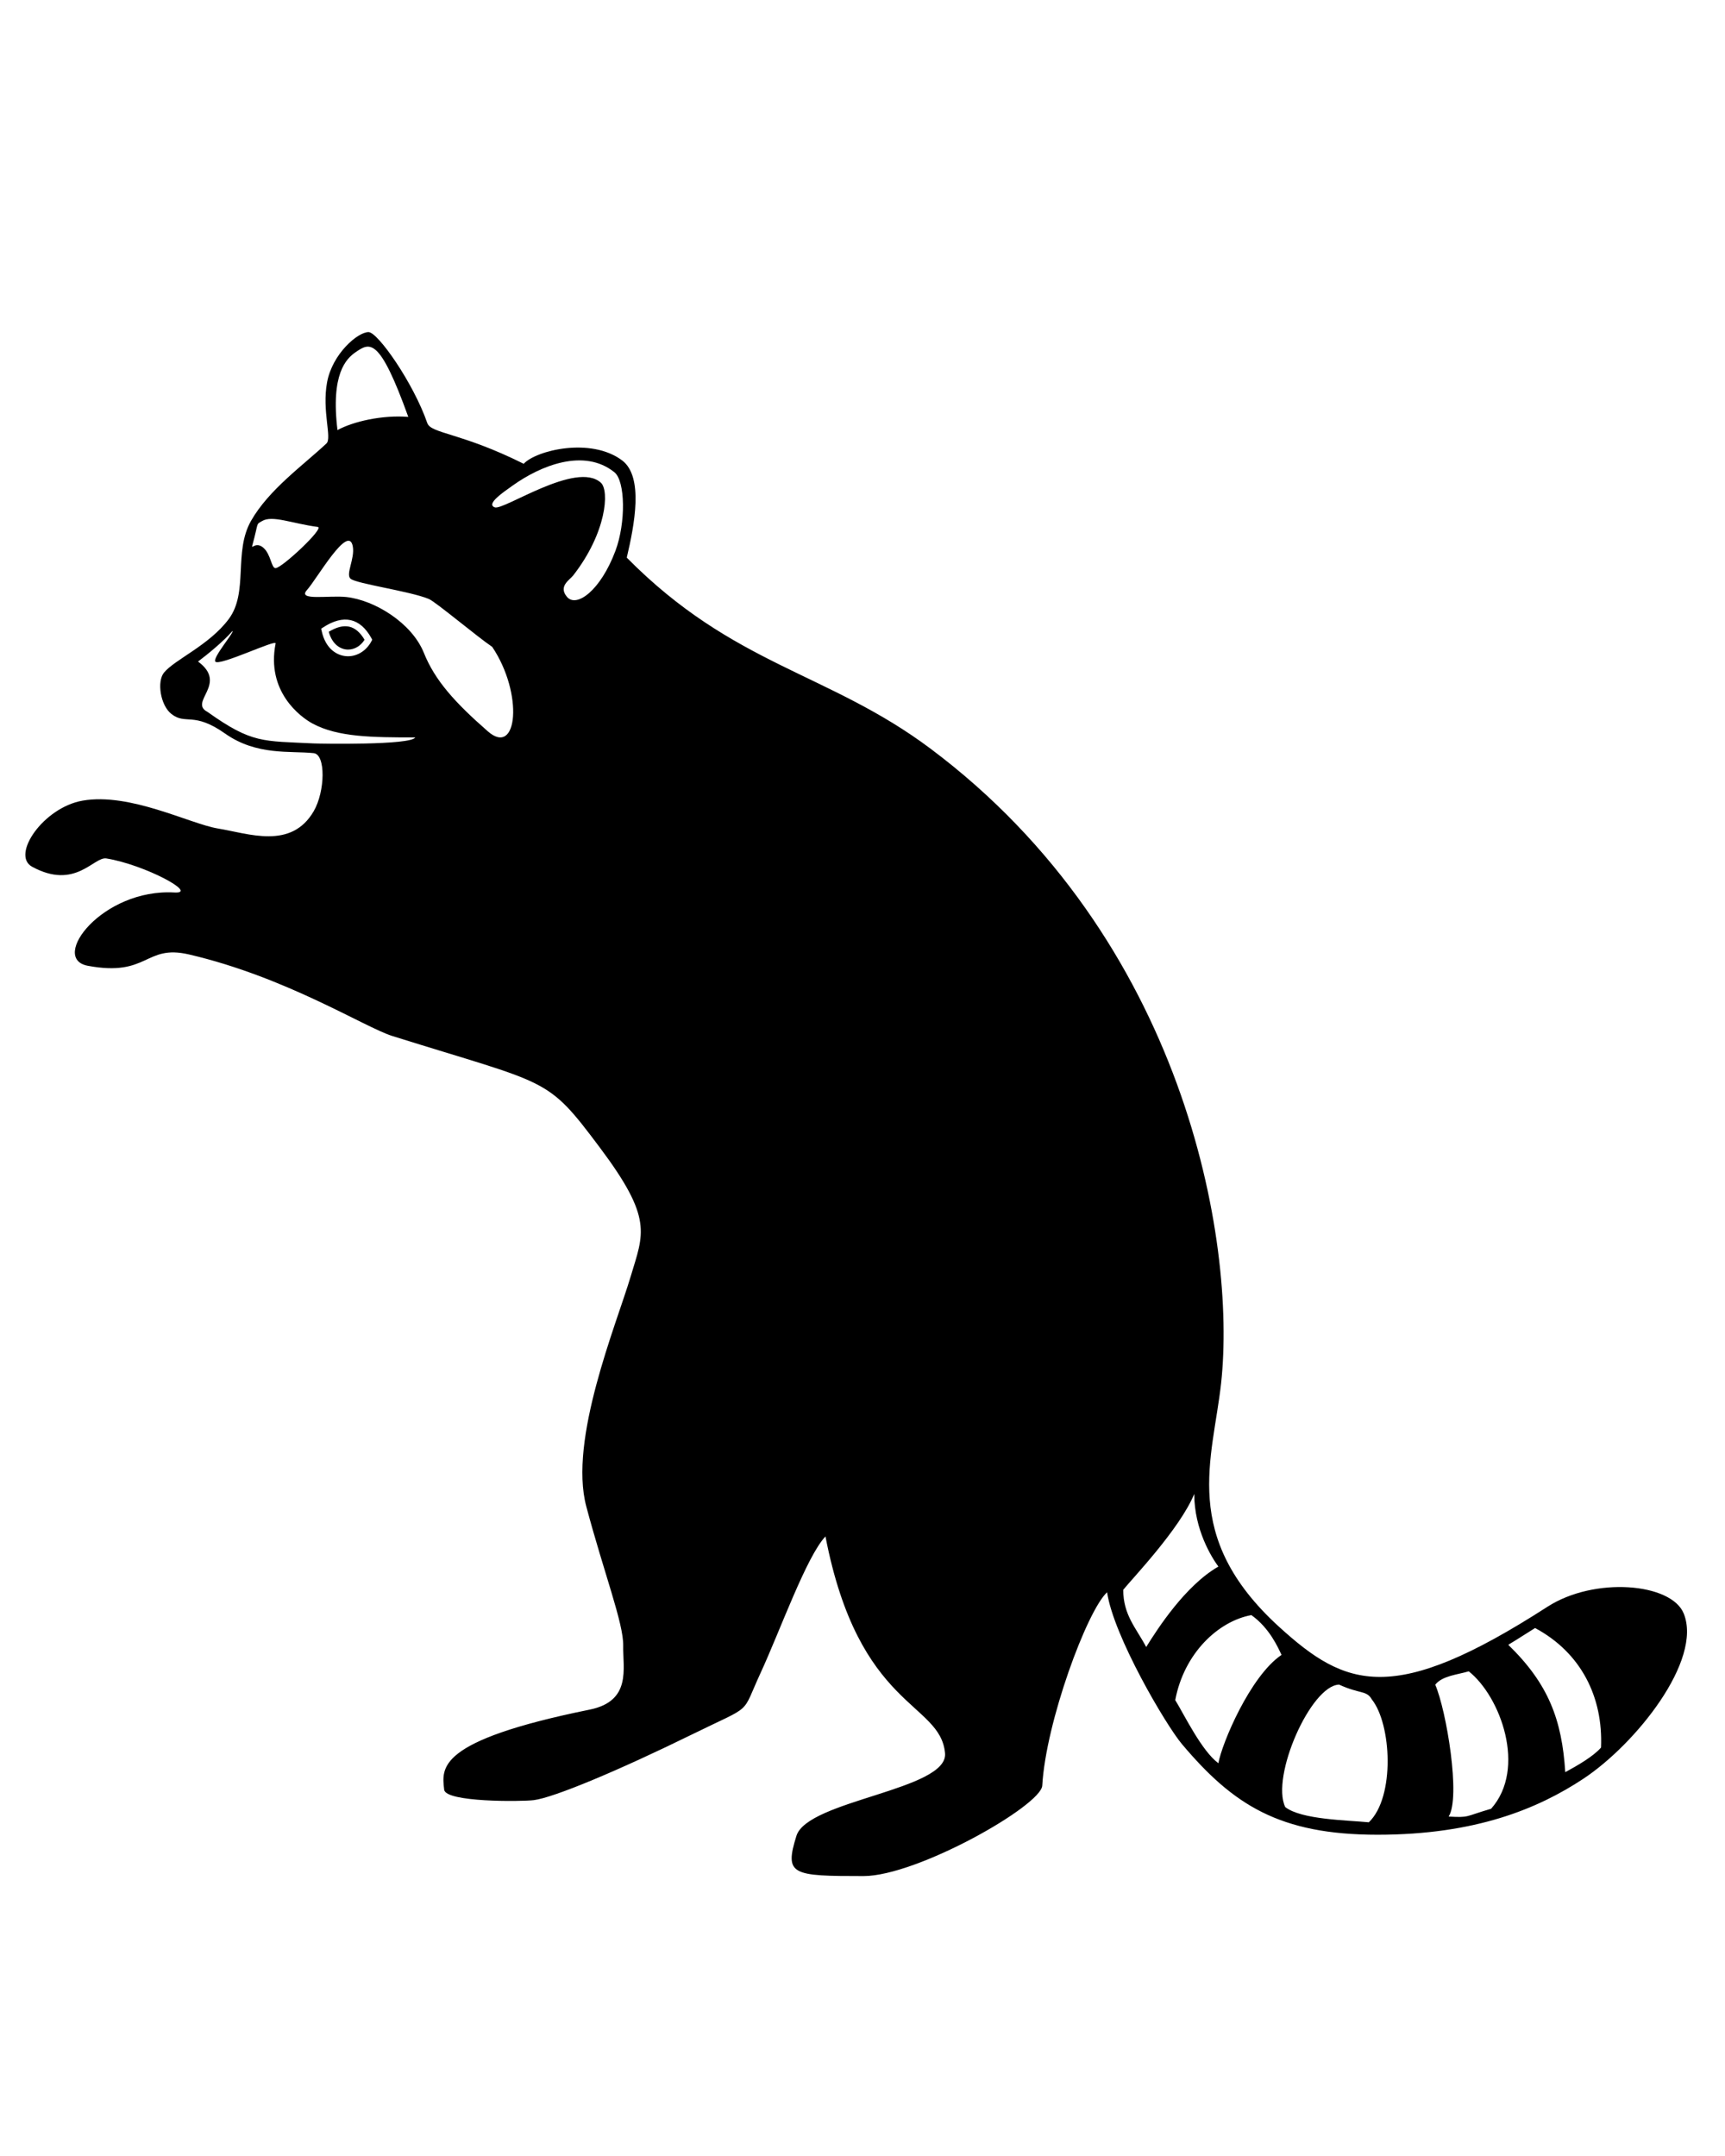 <?xml version="1.0" encoding="UTF-8" standalone="no"?>
<svg
   xmlns:dc="http://purl.org/dc/elements/1.1/"
   xmlns:cc="http://creativecommons.org/ns#"
   xmlns:rdf="http://www.w3.org/1999/02/22-rdf-syntax-ns#"
   xmlns:svg="http://www.w3.org/2000/svg"
   xmlns="http://www.w3.org/2000/svg"
   xmlns:sodipodi="http://sodipodi.sourceforge.net/DTD/sodipodi-0.dtd"
   xmlns:inkscape="http://www.inkscape.org/namespaces/inkscape"
   version="1.1"
   x="0px"
   y="0px"
   viewBox="0 0 100 125"
   enable-background="new 0 0 100 100"
   xml:space="preserve"
   id="svg12"
   sodipodi:docname="noun_27485_cc.svg"
   inkscape:version="0.92.1 r15371"><defs
     id="defs16" /><sodipodi:namedview
     pagecolor="#ffffff"
     bordercolor="#666666"
     borderopacity="1"
     objecttolerance="10"
     gridtolerance="10"
     guidetolerance="10"
     inkscape:pageopacity="0"
     inkscape:pageshadow="2"
     inkscape:window-width="640"
     inkscape:window-height="480"
     id="namedview14"
     showgrid="false"
     inkscape:zoom="1.888"
     inkscape:cx="42.721724"
     inkscape:cy="73.968553"
     inkscape:window-x="0"
     inkscape:window-y="0"
     inkscape:window-maximized="0"
     inkscape:current-layer="svg12"
     inkscape:object-paths="false"
     inkscape:snap-smooth-nodes="false"
     inkscape:snap-bbox="true"
     inkscape:bbox-nodes="false"
     inkscape:snap-bbox-edge-midpoints="false"
     inkscape:snap-bbox-midpoints="false"
     inkscape:snap-nodes="false" /><g
     id="g6"
     transform="translate(-0.53,13.771)"><path
       d="M 98.137,79.776 C 97.418,78.003 92.963,77.628 90.235,79.387 81.294,85.153 78.557,84.076 74.686,80.554 68.92,75.306 70.838,70.818 71.318,66.432 72.223,58.138 69.18,40.648 54.475,29.636 48.542,25.193 43.072,24.842 36.864,18.56 37.306,16.679 37.859,13.871 36.594,12.922 34.78,11.561 31.605,12.338 30.889,13.119 27.262,11.306 25.516,11.376 25.3,10.756 24.495,8.433 22.433,5.483 21.894,5.483 c -0.628,0 -2.094,1.257 -2.402,2.905 -0.309,1.651 0.295,3.242 -0.038,3.553 -1.336,1.254 -3.332,2.666 -4.368,4.479 -1.037,1.814 -0.134,4.142 -1.296,5.701 -1.138,1.527 -3.143,2.35 -3.757,3.11 -0.414,0.512 -0.207,1.889 0.432,2.391 0.837,0.658 1.275,-0.16 3.112,1.136 1.836,1.296 3.773,0.992 5.138,1.137 0.706,0.074 0.667,2.221 0,3.368 -1.304,2.239 -3.762,1.296 -5.557,1 C 11.541,33.996 8.072,32.169 5.32,32.648 3.042,33.044 1.158,35.804 2.388,36.478 4.901,37.854 5.966,35.881 6.697,36 c 2.213,0.358 5.372,2.055 3.949,1.974 -4.188,-0.239 -7.261,3.832 -5.026,4.249 3.53,0.659 3.291,-1.257 5.863,-0.658 5.653,1.315 10.18,4.224 11.788,4.728 9.154,2.87 8.917,2.313 12.026,6.46 3.109,4.146 2.539,4.983 1.795,7.479 -0.838,2.812 -3.609,9.456 -2.573,13.343 1.036,3.888 2.167,6.787 2.139,8.083 -0.027,1.295 0.499,3.196 -1.943,3.691 -8.939,1.814 -8.569,3.398 -8.436,4.642 0.079,0.735 4.48,0.695 5.196,0.606 1.164,-0.147 4.903,-1.713 9.2,-3.822 3.586,-1.763 2.785,-1.037 3.951,-3.563 1.133,-2.457 2.655,-6.739 3.757,-7.904 1.943,10.041 6.658,9.563 6.932,12.568 0.194,2.137 -7.969,2.719 -8.616,4.793 -0.711,2.279 -0.258,2.331 3.888,2.331 3.11,0 10.301,-4.081 10.364,-5.247 0.204,-3.659 2.591,-10.139 3.758,-11.208 0.373,2.544 3.415,7.709 4.341,8.805 2.955,3.505 5.636,5.253 11.337,5.253 5.701,0 9.315,-1.52 11.92,-3.238 3.044,-2.01 6.93,-6.868 5.83,-9.589 z M 21.148,6.646 C 21.979,6.076 22.527,5.755 24.199,10.4 22.696,10.279 21,10.666 20.094,11.165 19.696,7.908 20.597,7.024 21.148,6.646 Z m -5.997,11.228 c 0.396,-1.438 0.193,-1.209 0.573,-1.436 0.595,-0.356 1.738,0.145 3.229,0.342 0.408,0.054 -2.086,2.388 -2.449,2.388 -0.249,0 -0.263,-0.784 -0.696,-1.173 -0.433,-0.39 -0.715,0.088 -0.657,-0.121 z m 3.556,11.457 c -2.95,-0.148 -3.563,0.015 -6.147,-1.827 -1.118,-0.58 1.218,-1.619 -0.549,-2.92 0.572,-0.433 1.454,-1.149 1.999,-1.774 0.11,0.07 -1.156,1.539 -1,1.774 0.2,0.3 3.551,-1.315 3.498,-1.05 -0.55,2.779 1.419,4.256 2.145,4.647 1.465,0.788 3.452,0.802 5.951,0.802 -0.25,0.462 -5.56,0.365 -5.897,0.348 z m 0.442,-6.652 0.111,-0.073 c 1.182,-0.775 2.149,-0.555 2.799,0.619 l 0.051,0.092 -0.049,0.093 c -0.284,0.535 -0.803,0.867 -1.354,0.867 -0.587,0 -1.297,-0.386 -1.529,-1.468 z m 9.663,5.953 c -1.924,-1.682 -3.071,-2.962 -3.708,-4.548 -0.699,-1.741 -2.851,-3.056 -4.487,-3.24 -0.999,-0.113 -2.874,0.241 -2.292,-0.407 0.583,-0.648 2.41,-3.882 2.657,-2.527 0.13,0.712 -0.436,1.623 -0.126,1.875 0.36,0.294 3.43,0.716 4.53,1.169 0.396,0.163 2.808,2.194 3.678,2.779 1.824,2.718 1.476,6.408 -0.252,4.899 z m 7.394,-10.463 c -0.862,2.3 -2.256,3.315 -2.806,2.667 -0.521,-0.616 0.152,-0.98 0.354,-1.238 1.937,-2.481 2.112,-4.923 1.61,-5.381 -1.419,-1.295 -5.636,1.621 -6.154,1.427 -0.519,-0.195 0.485,-0.868 1.046,-1.268 1.617,-1.154 4.13,-2.182 5.892,-0.767 0.633,0.508 0.671,2.923 0.058,4.56 z m 29.439,60.233 c 0.52,-0.647 3.281,-3.527 4.117,-5.558 0,2.073 1.012,3.688 1.399,4.211 -1.917,1.101 -3.53,3.61 -4.185,4.664 -0.582,-1.101 -1.331,-1.85 -1.331,-3.317 z m 5.516,10.055 c -0.971,-0.714 -1.982,-2.817 -2.501,-3.66 0.513,-2.728 2.505,-4.579 4.412,-4.928 1.058,0.749 1.555,1.896 1.749,2.308 -1.82,1.227 -3.466,5.152 -3.66,6.28 z m 8.721,3.425 c -1.227,-0.122 -3.909,-0.149 -4.845,-0.883 -0.844,-1.765 1.475,-7.046 3.121,-7.1 1.225,0.562 1.59,0.317 1.899,0.86 1.137,1.421 1.362,5.651 -0.175,7.123 z m 7.089,-0.785 c -1.555,0.453 -1.229,0.519 -2.462,0.453 0.713,-1.101 -0.129,-6.153 -0.776,-7.644 0.4,-0.52 1.295,-0.583 1.942,-0.777 1.841,1.458 3.369,5.636 1.296,7.968 z m 6.372,-3.547 c -0.454,0.519 -1.359,1.037 -2.073,1.426 -0.194,-3.046 -0.972,-5.117 -3.304,-7.386 0.647,-0.388 0.986,-0.622 1.555,-0.972 2.656,1.425 3.949,3.992 3.822,6.932 z"
       id="path2"
       inkscape:connector-curvature="0"
       style="fill:#000000" /><path
       d="m 20.706,23.89 c 0.382,0 0.734,-0.212 0.958,-0.569 -0.518,-0.868 -1.178,-1.004 -2.076,-0.462 0.208,0.756 0.706,1.031 1.118,1.031 z"
       id="path4"
       inkscape:connector-curvature="0"
       style="fill:#000000" /></g></svg>